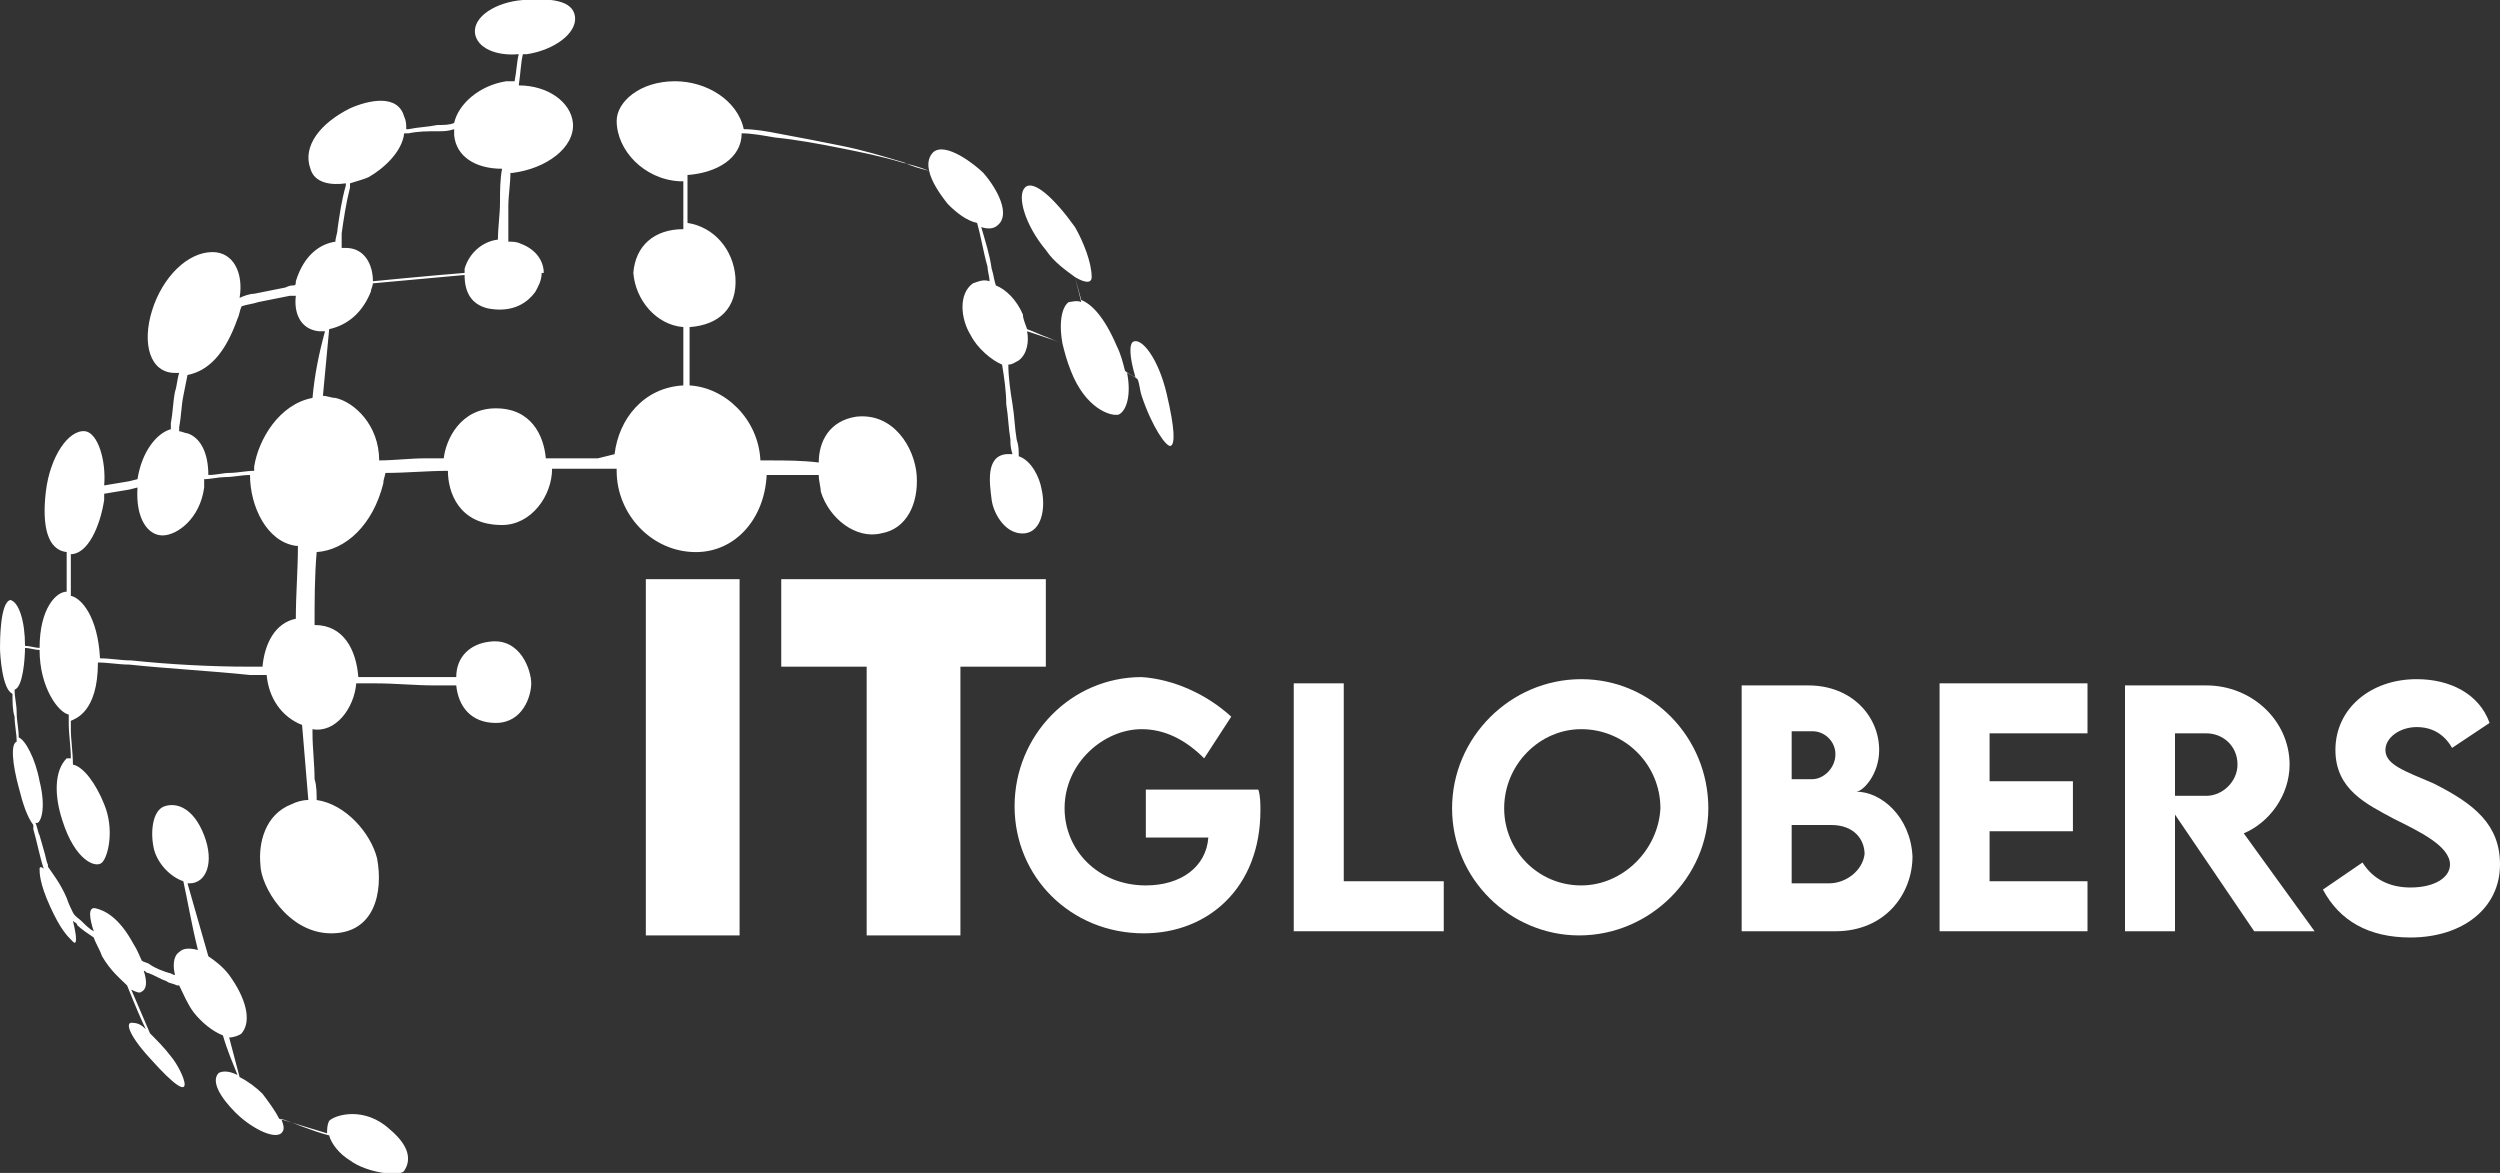 <?xml version="1.0" encoding="utf-8"?>
<!-- Generator: Adobe Illustrator 25.2.1, SVG Export Plug-In . SVG Version: 6.00 Build 0)  -->
<svg version="1.1" xmlns="http://www.w3.org/2000/svg" xmlns:xlink="http://www.w3.org/1999/xlink" x="0px" y="0px"
	 viewBox="0 0 120 56.3" style="enable-background:new 0 0 120 56.3;" xml:space="preserve">
<rect x="0" y="0" width="120" height="56.3" fill="#333333" stroke="none"/>
<style type="text/css">
	.st0{display:none;}
	.st1{fill:#FFFFFF;}
</style>
<g id="base" class="st0">
</g>
<g id="Capa_1">
	<g>
		<path class="st1" d="M55,38v2.2H58c-0.1,1.4-1.3,2.3-3,2.3c-2.3,0-3.9-1.7-3.9-3.7c0-2.2,1.9-3.8,3.7-3.8c1.1,0,2.1,0.5,3,1.4
			l1.3-2c-1.2-1.1-2.8-1.8-4.3-1.9c-3.4,0-6.1,2.8-6.1,6.2c0,3.4,2.7,6.1,6.2,6.1c3.1,0,5.6-2.2,5.6-5.9c0-0.3,0-0.7-0.1-1H55z"/>
		<polygon class="st1" points="64.5,32.8 62.1,32.8 62.1,44.7 69.3,44.7 69.3,42.3 64.5,42.3 		"/>
		<path class="st1" d="M75.9,32.6c-3.4,0-6.2,2.8-6.2,6.2c0,3.4,2.8,6.1,6.1,6.1c3.4,0,6.2-2.8,6.2-6.1C82,35.4,79.3,32.6,75.9,32.6
			z M75.9,42.5c-2.1,0-3.7-1.7-3.7-3.7c0-2.1,1.7-3.8,3.7-3.8c2.1,0,3.8,1.7,3.8,3.8C79.6,40.8,77.9,42.5,75.9,42.5z"/>
		<path class="st1" d="M89.1,38c0.3,0,1.1-0.8,1.1-2c0-1.6-1.3-3.1-3.4-3.1h-3.2v11.8h4.5c2.4,0,3.7-1.8,3.7-3.6
			C91.7,39.2,90.3,38,89.1,38z M86,35.1h1c0.6,0,1.1,0.5,1.1,1.1c0,0.7-0.6,1.2-1.1,1.2h-1V35.1z M87.8,42.4H86v-2.8h1.9
			c1.1,0,1.6,0.7,1.6,1.4C89.4,41.8,88.6,42.4,87.8,42.4z"/>
		<polygon class="st1" points="93.1,44.7 100.2,44.7 100.2,42.3 95.5,42.3 95.5,39.9 99.5,39.9 99.5,37.5 95.5,37.5 95.5,35.2 
			100.2,35.2 100.2,32.8 93.1,32.8 		"/>
		<path class="st1" d="M109.9,36.7c0-2.1-1.8-3.8-4-3.8H102l0,11.8h2.4v-5.6l3.8,5.6h2.9l-3.4-4.7C108.9,39.5,109.9,38.2,109.9,36.7
			z M105.9,38.2l-1.5,0v-3h1.5c0.8,0,1.5,0.6,1.5,1.5C107.4,37.5,106.7,38.2,105.9,38.2z"/>
		<path class="st1" d="M116.8,37.6c-1.4-0.6-2.3-0.9-2.3-1.6c0-0.6,0.7-1.1,1.5-1.1c0.7,0,1.3,0.3,1.7,1l1.8-1.2
			c-0.5-1.4-1.9-2.1-3.5-2.1c-2.2,0-3.9,1.4-3.9,3.4c0,1.9,1.5,2.6,2.8,3.3c1.2,0.6,2.7,1.3,2.7,2.2c0,0.6-0.7,1.1-1.9,1.1
			c-1,0-1.8-0.4-2.3-1.2l-1.9,1.3c0.8,1.5,2.2,2.3,4.2,2.3c2.5,0,4.3-1.4,4.3-3.5C120,39.6,118.8,38.6,116.8,37.6z"/>
		<rect x="31" y="27.8" class="st1" width="4.5" height="17.1"/>
		<polygon class="st1" points="50.2,27.8 37.5,27.8 37.5,32 41.6,32 41.6,44.9 46.1,44.9 46.1,32 50.2,32 		"/>
		<path class="st1" d="M39.3,22.8c0,0.3,0.1,0.6,0.1,0.8c0.4,1.3,1.7,2.3,2.9,2c1.2-0.2,1.8-1.4,1.7-2.8c-0.1-1.3-1.1-3-2.9-2.8
			c-1.3,0.2-1.8,1.2-1.8,2.2c-0.8-0.1-1.6-0.1-2.4-0.1c-0.1,0-0.3,0-0.4,0c-0.1-2-1.7-3.5-3.4-3.6c0-0.9,0-1.8,0-2.8
			c1.4-0.1,2.3-0.9,2.2-2.4c-0.1-1.3-1-2.4-2.3-2.6c0-0.3,0-0.6,0-0.9c0-0.5,0-0.9,0-1.4c1.4-0.1,2.6-0.8,2.6-2c0,0,0,0,0,0
			c0.5,0,1,0.1,1.6,0.2c1,0.1,2.1,0.3,3.1,0.5c1,0.2,2,0.4,3,0.7c0.4,0.1,0.8,0.2,1.3,0.4c0.1,0.5,0.5,1.1,0.9,1.6
			c0.4,0.4,0.9,0.8,1.4,0.9c0.2,0.7,0.3,1.4,0.5,2.1c0,0.2,0.1,0.5,0.1,0.7c-0.3-0.1-0.5,0-0.8,0.1c-0.7,0.5-0.6,1.7-0.1,2.5
			c0.3,0.6,1,1.2,1.5,1.4c0.1,0.6,0.2,1.3,0.2,1.9c0.1,0.6,0.1,1.1,0.2,1.7c0,0.2,0,0.4,0.1,0.7c-0.1,0-0.2,0-0.3,0
			c-1,0.1-0.8,1.4-0.7,2.2c0.1,0.7,0.7,1.7,1.6,1.6c0.8-0.1,1-1.2,0.8-2.1c-0.1-0.6-0.5-1.4-1.1-1.6c0-0.3,0-0.5-0.1-0.8
			c-0.1-0.6-0.1-1.1-0.2-1.7c-0.1-0.6-0.2-1.3-0.2-1.9c0.2,0,0.3-0.1,0.5-0.2c0.4-0.3,0.5-0.9,0.4-1.4c0.3,0.1,0.6,0.2,0.9,0.3
			c0.3,0.1,0.6,0.2,0.8,0.3c0.1,0.4,0.2,0.8,0.4,1.3c0.7,1.8,1.9,2.2,2.3,2.1c0.4-0.2,0.6-1,0.4-2c0.2,0.1,0.4,0.2,0.5,0.3
			c0.1,0.2,0.1,0.5,0.2,0.8c0.5,1.5,1.2,2.5,1.4,2.4s0.2-0.8-0.2-2.5s-1.2-2.7-1.6-2.5c-0.2,0.1-0.2,0.7,0.1,1.7
			c-0.2-0.1-0.4-0.2-0.5-0.3c-0.1-0.4-0.2-0.8-0.4-1.2c-0.6-1.4-1.2-2-1.7-2.2c-0.1-0.4-0.2-0.7-0.3-1.1c0.5,0.3,0.8,0.3,0.8,0
			c0-0.7-0.4-1.7-0.8-2.4c-1-1.4-2-2.3-2.4-1.9c-0.4,0.4,0,1.8,1,3c0.4,0.6,1,1,1.4,1.3l0.3,1.2c-0.2-0.1-0.5,0-0.6,0
			c-0.3,0.2-0.5,0.9-0.3,2c-0.2-0.1-0.5-0.2-0.7-0.3c-0.3-0.1-0.7-0.3-1-0.4c-0.1-0.3-0.2-0.5-0.2-0.7c-0.3-0.7-0.8-1.2-1.3-1.4
			c-0.1-0.3-0.1-0.5-0.2-0.8c-0.1-0.7-0.3-1.3-0.5-2c0.3,0.1,0.6,0.1,0.8-0.1c0.6-0.5,0-1.7-0.7-2.5c-0.4-0.4-1.8-1.5-2.4-1
			c-0.2,0.2-0.3,0.5-0.2,0.9c-0.4-0.1-0.8-0.2-1.2-0.4c-1-0.3-2-0.6-3-0.8c-1-0.2-2-0.4-3.1-0.6c-0.5-0.1-1.1-0.2-1.6-0.2
			c-0.3-1.4-1.8-2.3-3.3-2.3c-1.7,0-2.8,1-2.8,1.9c0,1.4,1.3,2.8,3,2.9c0.1,0,0.1,0,0.2,0c0,0.5,0,0.9,0,1.4c0,0.3,0,0.6,0,0.9
			c-1.4,0-2.3,0.8-2.4,2.1l-0.3,0l-1.5,0c-0.5,0-1,0-1.5,0l-1,0c0-0.5-0.3-1.1-1.1-1.4c-0.2-0.1-0.4-0.1-0.6-0.1c0-0.6,0-1.1,0-1.7
			c0-0.5,0.1-1.1,0.1-1.6c0,0,0.1,0,0.1,0c1.6-0.2,3-1.2,2.9-2.4c-0.1-1-1.2-1.8-2.6-1.8C25,3.4,25,3,25.1,2.6c0.1,0,0.2,0,0.2,0
			c1.3-0.2,2.4-1,2.3-1.8C27.5,0,26.4-0.1,25.1,0c-1.3,0.1-2.4,0.8-2.3,1.6c0.1,0.7,1,1.1,2.1,1c-0.1,0.4-0.1,0.8-0.2,1.3
			c-0.1,0-0.2,0-0.4,0c-1.3,0.2-2.3,1.1-2.5,2C21.6,6,21.3,6,21,6c-0.5,0.1-0.9,0.1-1.4,0.2c0,0-0.1,0-0.1,0c0-0.2,0-0.4-0.1-0.6
			c-0.3-1.1-1.7-0.8-2.6-0.4c-1.4,0.7-2.3,1.8-1.9,2.9c0.2,0.7,1,0.8,1.7,0.7c0,0,0,0.1,0,0.1c-0.2,0.7-0.3,1.4-0.4,2.1
			c0,0.2-0.1,0.4-0.1,0.6c-0.7,0.1-1.5,0.6-1.9,1.9c0,0.1,0,0.2-0.1,0.2c-0.1,0-0.2,0-0.4,0.1c-0.5,0.1-1,0.2-1.5,0.3
			c-0.2,0-0.5,0.1-0.7,0.2c0.2-1.2-0.3-2.2-1.3-2.2c-1.2,0-2.4,1.2-2.9,2.8c-0.5,1.6-0.1,3,1.1,3c0.1,0,0.1,0,0.2,0
			c-0.1,0.3-0.1,0.6-0.2,0.9c-0.1,0.5-0.1,1-0.2,1.5c0,0.1,0,0.2,0,0.3c-0.7,0.2-1.4,1.1-1.6,2.4c0,0,0,0,0,0l-0.4,0.1l-1.2,0.2
			c0.1-1.2-0.3-2.5-0.9-2.6c-0.8-0.1-1.7,1.2-1.9,2.9s0.1,2.8,1,2.9c0,0,0,0,0,0c0,0.5,0,1,0,1.5c0,0.1,0,0.3,0,0.4
			c-0.5,0-1.3,0.8-1.3,2.7c-0.2,0-0.5-0.1-0.7-0.1c0-1.2-0.3-2.1-0.7-2.2C0,28.9,0,30.8,0,31.1c0,0.3,0.1,2,0.6,2.2
			c0,0.4,0,0.8,0.1,1.1c0,0.4,0.1,0.8,0.1,1.2c-0.3,0.1-0.2,1.1,0.1,2.2c0.2,0.8,0.4,1.4,0.7,1.8c0,0.1,0,0.1,0,0.2
			c0.2,0.7,0.3,1.3,0.5,1.9c-0.1-0.1-0.2-0.1-0.2,0c0,0.2,0,0.7,0.5,1.8s0.8,1.4,1.1,1.7c0.2,0.2,0.2-0.2,0-1
			c0.1,0.1,0.2,0.1,0.2,0.2c0.2,0.2,0.5,0.4,0.8,0.6c0,0,0,0,0,0c0.1,0.3,0.3,0.6,0.4,0.9c0.4,0.7,0.9,1.1,1.2,1.4
			C6.5,48.3,6.8,49,7,49.4c-0.2-0.2-0.4-0.3-0.6-0.3C6,49,6.1,49.6,7.2,50.8c2.5,2.8,1.6,0.6,1-0.1c-0.3-0.4-0.7-0.8-1-1.1l-0.9-2.1
			c0.2,0.1,0.4,0.2,0.5,0.1c0.2-0.1,0.3-0.4,0.1-1c0.1,0,0.1,0.1,0.2,0.1c0.3,0.1,0.6,0.3,0.9,0.4c0.1,0.1,0.3,0.1,0.5,0.2l0.1,0
			c0.2,0.4,0.4,0.9,0.7,1.3c0.4,0.5,0.9,0.9,1.4,1.1c0.2,0.7,0.5,1.4,0.7,1.9c-0.4-0.2-0.7-0.2-0.9-0.1c-0.4,0.4,0.1,1.2,0.8,1.9
			c0.7,0.7,1.8,1.3,2.2,1c0.2-0.2,0.1-0.4,0-0.7c0.6,0.2,1.5,0.6,2.3,0.8c0.1,0.4,0.5,0.9,1,1.2c0.8,0.6,2.4,0.8,2.6,0.5
			s0.5-1-0.7-2c-1.2-1.1-2.6-0.7-2.9-0.4c-0.1,0.2-0.1,0.4-0.1,0.6l-2.3-0.7c-0.2-0.4-0.5-0.8-0.8-1.2c-0.3-0.3-0.7-0.6-1.1-0.8
			l-0.5-1.9c0.2,0,0.5-0.1,0.6-0.2c0.5-0.6,0.2-1.7-0.6-2.8c-0.3-0.4-0.7-0.7-1-0.9L9,42.4c0,0,0.1,0,0.1,0c0.8,0,1.2-1,0.7-2.3
			c-0.5-1.3-1.3-1.6-1.9-1.4S7.2,40,7.4,40.8c0.2,0.7,0.8,1.3,1.4,1.5c0.2,0.9,0.4,2.1,0.7,3.3c-0.4-0.1-0.7-0.1-0.9,0.1
			c-0.3,0.2-0.3,0.7-0.2,1.1c-0.1,0-0.2-0.1-0.3-0.1c-0.3-0.1-0.6-0.2-0.9-0.4c-0.1-0.1-0.3-0.1-0.4-0.2c-0.1-0.2-0.2-0.5-0.4-0.8
			c-0.7-1.3-1.4-1.6-1.8-1.7c-0.4-0.1-0.3,0.5-0.1,1.1c-0.2-0.1-0.4-0.3-0.6-0.5c-0.1-0.1-0.3-0.2-0.4-0.4c-0.1-0.2-0.2-0.4-0.3-0.7
			c-0.3-0.7-0.7-1.2-0.9-1.5l0-0.1c-0.1-0.2-0.1-0.4-0.2-0.7l-0.2-0.7c-0.1-0.2-0.1-0.4-0.2-0.6c0.1,0,0.1,0,0.1,0
			c0.2-0.1,0.4-0.8,0.1-2c-0.2-1.1-0.7-2-1-2.1c0-0.4-0.1-0.8-0.1-1.2c0-0.4-0.1-0.7-0.1-1.1c0.4-0.1,0.5-1.5,0.5-2
			c0.2,0,0.5,0.1,0.7,0.1c0,1.8,0.9,3,1.4,3.1c0,0.1,0,0.3,0,0.4c0,0.6,0.1,1.1,0.1,1.7c-0.1,0-0.1,0-0.2,0C2.6,37,2.6,38.2,3,39.4
			c0.6,1.9,1.6,2.3,1.9,2s0.6-1.6,0.1-2.8c-0.4-1-1-1.8-1.5-1.9c0-0.6-0.1-1.2-0.1-1.7c0-0.1,0-0.3,0-0.4c0,0,0,0,0,0
			c0.2-0.1,1.3-0.4,1.3-2.8c0,0,0,0,0,0c0.5,0,1,0.1,1.5,0.1c1.9,0.2,3.9,0.3,5.8,0.5c0.3,0,0.5,0,0.8,0c0.1,1.1,0.7,2,1.7,2.4
			c0.1,1.2,0.2,2.4,0.3,3.6c-0.3,0-0.6,0.1-0.8,0.2c-1.3,0.5-1.6,1.9-1.5,2.9c0,1,1.3,3.3,3.4,3.3s2.5-2,2.2-3.6
			c-0.3-1.2-1.5-2.6-2.9-2.8c0-0.3,0-0.7-0.1-1c0-0.7-0.1-1.5-0.1-2.2c0-0.1,0-0.2,0-0.2c1.1,0.2,2-1,2.1-2.2c0.3,0,0.6,0,0.9,0
			c1,0,1.9,0.1,2.9,0.1c0.3,0,0.7,0,1,0c0.1,1,0.7,1.8,1.9,1.8c1.3,0,1.7-1.3,1.7-1.9c0-0.6-0.5-2.2-2-2c-0.9,0.1-1.6,0.7-1.6,1.7
			c-0.3,0-0.6,0-0.9,0c-1,0-1.9,0-2.9,0c-0.3,0-0.6,0-0.9,0c-0.1-1.3-0.7-2.5-2.1-2.5c0-1.2,0-2.3,0.1-3.5c1.4-0.1,2.7-1.3,3.2-3.3
			c0-0.2,0.1-0.4,0.1-0.5c1,0,2-0.1,3-0.1c0,0,0,0,0,0c0,1,0.5,2.6,2.6,2.6c1.4,0,2.4-1.4,2.4-2.7c1,0,2.1,0,3.1,0c0,0,0,0,0,0.1
			c0,2.1,1.7,3.9,3.8,3.9c1.9,0,3.3-1.6,3.4-3.7c0,0,0,0,0,0c0.1,0,0.2,0,0.4,0C37.7,22.8,38.5,22.8,39.3,22.8z M16.4,11.2
			c0.1-0.7,0.2-1.4,0.4-2.2l0-0.2c0.3-0.1,0.7-0.2,0.9-0.3c0.7-0.4,1.6-1.2,1.7-2.1c0.1,0,0.1,0,0.2,0c0.5-0.1,0.9-0.1,1.4-0.1
			c0.3,0,0.5,0,0.8-0.1c0,0.1,0,0.2,0,0.3c0.1,1,1,1.6,2.3,1.6c-0.1,0.5-0.1,1.1-0.1,1.6c0,0.6-0.1,1.2-0.1,1.8
			c-0.8,0.1-1.4,0.7-1.6,1.4c0,0.1,0,0.1,0,0.2l-1.2,0.1c-1.1,0.1-2.2,0.2-3.2,0.3c0-0.8-0.4-1.6-1.3-1.6c-0.1,0-0.1,0-0.2,0
			C16.4,11.6,16.4,11.4,16.4,11.2z M8.6,20.5c0.1-0.5,0.1-1,0.2-1.5L9,18c1-0.2,1.8-1,2.4-2.7c0.1-0.2,0.1-0.4,0.2-0.6
			c0.3-0.1,0.5-0.1,0.8-0.2c0.5-0.1,1-0.2,1.5-0.3c0.1,0,0.2,0,0.3,0c-0.1,0.8,0.2,1.6,1.1,1.7c0.1,0,0.2,0,0.3,0
			C15.3,17,15.1,18,15,19.1c-1.6,0.3-2.6,2-2.8,3.3c0,0.1,0,0.1,0,0.2c-0.4,0-0.8,0.1-1.2,0.1c-0.3,0-0.6,0.1-1,0.1
			c0-1.1-0.4-1.8-1-2c-0.1,0-0.3-0.1-0.4-0.1C8.6,20.7,8.6,20.6,8.6,20.5z M6.3,31.7c-0.5,0-1-0.1-1.5-0.1c-0.1-2-0.9-2.9-1.4-3
			c0-0.2,0-0.3,0-0.5c0-0.5,0-1,0-1.5C4.2,26.6,4.8,25.3,5,24c0-0.1,0-0.2,0-0.3l1.2-0.2l0.4-0.1c-0.1,1.5,0.5,2.3,1.2,2.3
			c0.7,0,1.8-0.8,2-2.3c0-0.1,0-0.3,0-0.4c0.3,0,0.7-0.1,1-0.1c0.4,0,0.8-0.1,1.2-0.1c0,1.5,0.8,3.2,2.2,3.4c0,0,0.1,0,0.1,0
			c0,1.2-0.1,2.3-0.1,3.5c-1,0.2-1.5,1.2-1.6,2.3c-0.2,0-0.5,0-0.7,0C10.2,32,8.2,31.9,6.3,31.7z M28.7,22l-1.2,0
			c-0.4,0-0.8,0-1.3,0c-0.1-1.1-0.7-2.4-2.4-2.4c-1.7,0-2.4,1.5-2.5,2.4l-0.9,0c-0.7,0-1.5,0.1-2.2,0.1c0-1.7-1.2-2.8-2.1-3
			c-0.2,0-0.4-0.1-0.6-0.1c0.1-1.1,0.2-2.1,0.3-3.2c0.9-0.2,1.6-0.8,2-1.8c0-0.1,0.1-0.3,0.1-0.4c1.1-0.1,2.2-0.2,3.3-0.3l1.1-0.1
			c0,0.8,0.3,1.4,1.1,1.6c1,0.2,1.8-0.1,2.3-0.8c0.1-0.2,0.3-0.5,0.3-0.9l1.1,0c0.5,0,1,0,1.5,0l1.5,0l0.3,0
			c0.1,1.3,1.1,2.5,2.4,2.6c0,0.9,0,1.9,0,2.8c-1.9,0.1-3.1,1.6-3.3,3.3L28.7,22z"/>
	</g>
</g>
</svg>
